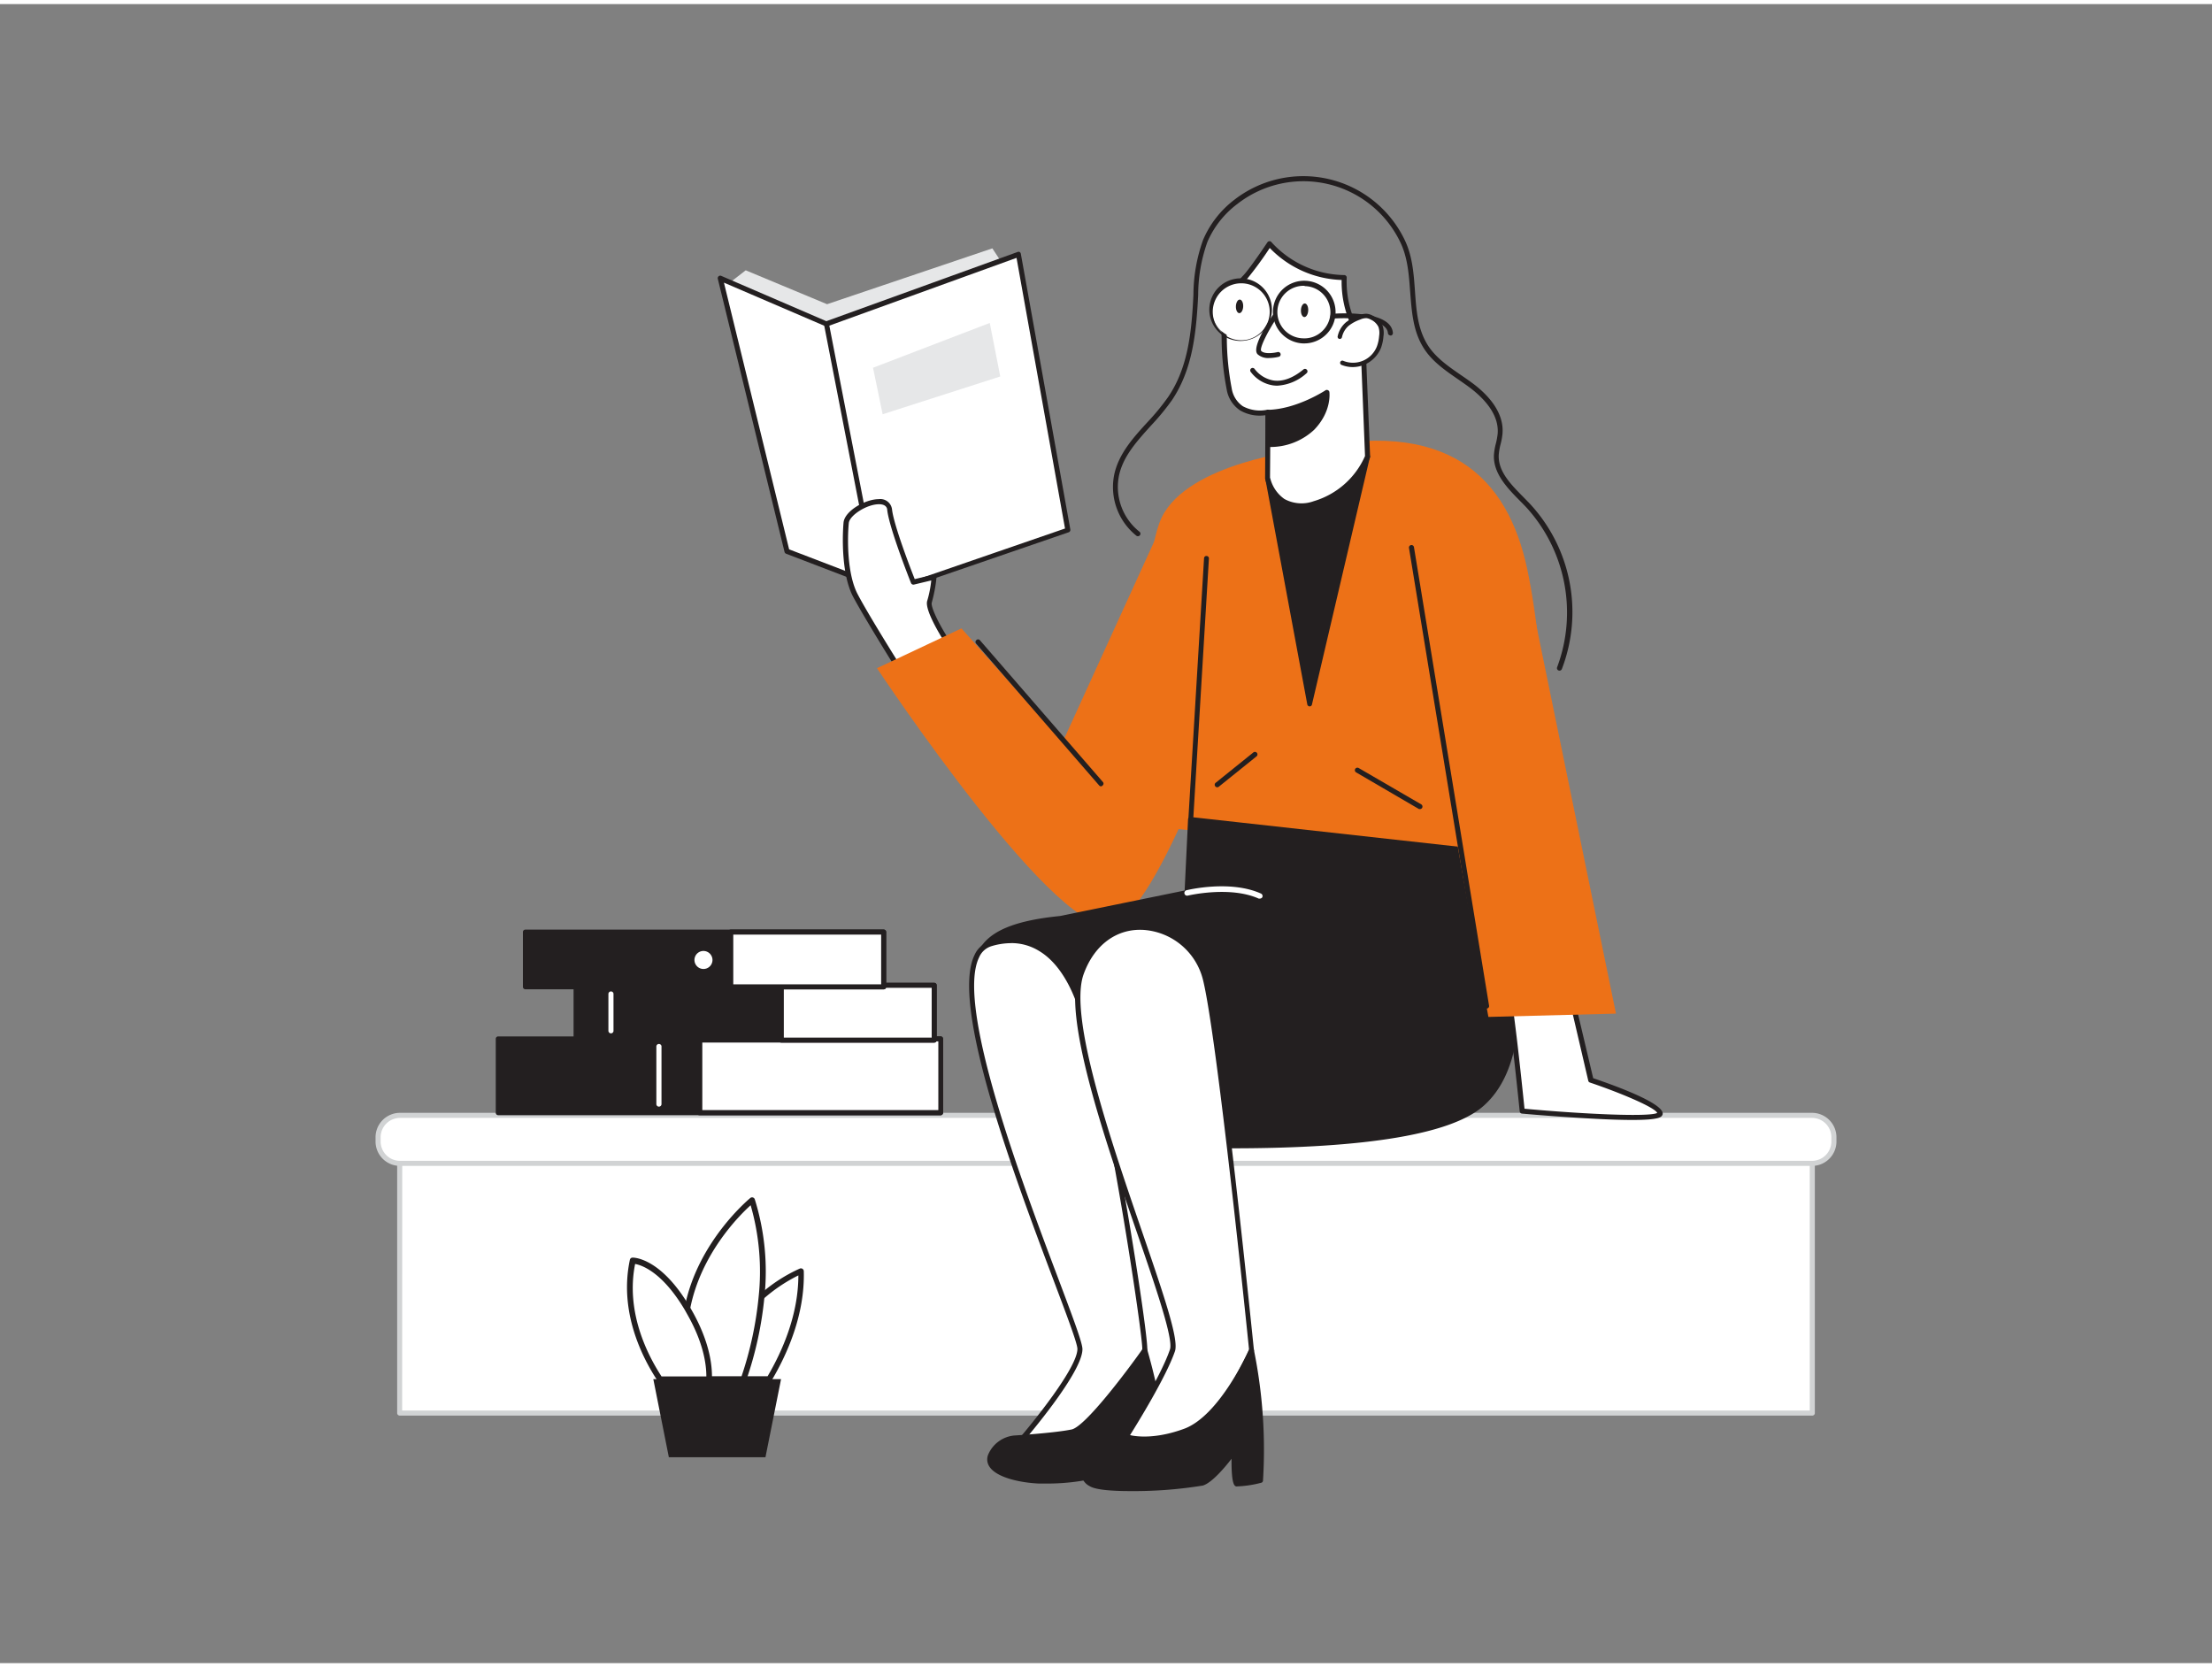 <svg xmlns="http://www.w3.org/2000/svg" viewBox="0 0 400 300" width="406" height="306" class="illustration styles_illustrationTablet__1DWOa"><rect x="0" y="0" width="400" height="300" fill="#808080" stroke="none"/><g id="_014" data-name="014"><rect x="72.28" y="200.95" width="255.44" height="53.82" fill="#fff"></rect><path d="M327.72,255.24H72.28a.46.46,0,0,1-.46-.46V201a.46.46,0,0,1,.46-.46H327.72a.46.46,0,0,1,.46.46v53.83A.46.46,0,0,1,327.72,255.24Zm-255-.92H327.26V201.41H72.74Z" fill="#d1d3d4"></path><rect x="68.37" y="200.95" width="263.26" height="8.68" rx="3.96" fill="#fff"></rect><path d="M327.67,210.09H72.33a4.42,4.42,0,0,1-4.42-4.42v-.75a4.43,4.43,0,0,1,4.42-4.43H327.67a4.43,4.43,0,0,1,4.42,4.43v.75A4.42,4.42,0,0,1,327.67,210.09ZM72.33,201.41a3.51,3.51,0,0,0-3.5,3.51v.75a3.5,3.5,0,0,0,3.5,3.5H327.67a3.5,3.5,0,0,0,3.5-3.5v-.75a3.51,3.51,0,0,0-3.5-3.51Z" fill="#d1d3d4"></path><rect x="90.1" y="187.11" width="79.99" height="13.37" fill="#231f20"></rect><path d="M170.09,200.92h-80a.44.44,0,0,1-.44-.44V187.11a.44.44,0,0,1,.44-.44h80a.44.44,0,0,1,.44.44v13.37A.44.44,0,0,1,170.09,200.92ZM90.54,200h79.11V187.55H90.54Z" fill="#231f20"></path><rect x="126.49" y="187.11" width="43.59" height="13.37" fill="#fff"></rect><path d="M170.09,200.94h-43.6a.46.46,0,0,1-.45-.46V187.11a.45.45,0,0,1,.45-.45h43.6a.45.45,0,0,1,.45.45v13.37A.46.46,0,0,1,170.09,200.94ZM127,200h42.68V187.57H127Z" fill="#231f20"></path><rect x="104.16" y="177.43" width="64.77" height="9.91" fill="#231f20"></rect><path d="M168.93,187.78H104.16a.44.44,0,0,1-.44-.44v-9.91a.44.44,0,0,1,.44-.44h64.77a.45.45,0,0,1,.45.44v9.91A.44.44,0,0,1,168.93,187.78Zm-64.33-.88h63.89v-9H104.6Z" fill="#231f20"></path><rect x="141.28" y="177.43" width="27.65" height="9.91" fill="#fff"></rect><path d="M168.93,187.8H141.28a.46.46,0,0,1-.46-.46v-9.91a.47.47,0,0,1,.46-.46h27.65a.46.46,0,0,1,.46.46v9.91A.45.45,0,0,1,168.93,187.8Zm-27.19-.91h26.74v-9H141.74Z" fill="#231f20"></path><rect x="95.02" y="167.8" width="64.77" height="9.91" fill="#231f20"></rect><path d="M159.8,178.15H95a.44.44,0,0,1-.44-.44V167.8a.44.44,0,0,1,.44-.44H159.8a.44.44,0,0,1,.44.44v9.91A.44.44,0,0,1,159.8,178.15Zm-64.34-.88h63.9v-9H95.46Z" fill="#231f20"></path><rect x="132.14" y="167.8" width="27.65" height="9.91" fill="#fff"></rect><path d="M159.8,178.17H132.14a.45.45,0,0,1-.45-.46V167.8a.46.46,0,0,1,.45-.46H159.8a.46.46,0,0,1,.45.46v9.91A.45.45,0,0,1,159.8,178.17Zm-27.2-.91h26.74v-9H132.6Z" fill="#231f20"></path><circle cx="127.21" cy="172.85" r="2.09" fill="#fff"></circle><path d="M127.21,175.4a2.55,2.55,0,1,1,2.55-2.55A2.55,2.55,0,0,1,127.21,175.4Zm0-4.18a1.63,1.63,0,1,0,1.63,1.63A1.64,1.64,0,0,0,127.21,171.22Z" fill="#231f20"></path><path d="M110.48,186.12a.47.47,0,0,1-.46-.46V179a.46.46,0,0,1,.46-.46.45.45,0,0,1,.46.46v6.71A.46.46,0,0,1,110.48,186.12Z" fill="#fff"></path><path d="M119.15,199.37a.46.46,0,0,1-.46-.46V188.44a.47.47,0,0,1,.93,0v10.47A.46.46,0,0,1,119.15,199.37Z" fill="#fff"></path><polygon points="131.36 50.84 134.85 48.14 149.56 54.27 179.45 44.17 182.15 48.3 150.88 66.23 131.36 50.84" fill="#e6e7e8"></polygon><polygon points="142.31 98.93 130.25 49.56 149.47 57.83 184.17 45.26 193.1 95.12 161.13 106.14 142.31 98.93" fill="#fff"></polygon><path d="M161.13,106.6a.45.45,0,0,1-.16,0l-18.82-7.21a.47.47,0,0,1-.28-.32L129.8,49.67a.45.45,0,0,1,.15-.45.44.44,0,0,1,.48-.07l19,8.19L184,44.83a.46.46,0,0,1,.38,0,.45.45,0,0,1,.22.32L193.55,95a.45.45,0,0,1-.3.51l-32,11Zm-18.43-8,18.44,7.07,31.45-10.84-8.77-48.94-34.2,12.38a.47.47,0,0,1-.33,0l-18.38-7.9Z" fill="#231f20"></path><line x1="149.47" y1="57.83" x2="158.34" y2="103.53" fill="#fff"></line><path d="M158.34,104a.47.47,0,0,1-.45-.37L149,57.91a.45.45,0,0,1,.36-.53.45.45,0,0,1,.53.36l8.88,45.71a.45.45,0,0,1-.36.53Z" fill="#231f20"></path><path d="M171.11,115s-3.52-5.54-3-7a25.11,25.11,0,0,0,.82-4.42l-3.76.9s-3.88-9.7-4.27-13.07-7.63-.26-7.89,2.33-.39,9.32,1.68,13.2,7.89,13.19,7.89,13.19" fill="#fff"></path><path d="M162.57,120.63a.47.47,0,0,1-.39-.22c-.06-.09-5.85-9.37-7.9-13.22s-2-10.48-1.74-13.45c.21-2.07,3.88-4.2,6.36-4.22h0a2.13,2.13,0,0,1,2.41,1.88c.34,2.9,3.39,10.79,4.1,12.58l3.38-.8a.42.42,0,0,1,.4.1.48.48,0,0,1,.16.39,26.45,26.45,0,0,1-.85,4.53c-.27.74,1.33,4,3,6.55a.46.46,0,0,1-.77.49c-.61-.95-3.61-5.8-3.05-7.36a20.06,20.06,0,0,0,.72-3.66l-3.13.75a.47.47,0,0,1-.53-.28c-.16-.4-3.9-9.8-4.3-13.19,0-.26-.12-1.06-1.49-1.06h0c-2.2,0-5.31,2-5.46,3.39-.28,2.87-.32,9.28,1.63,12.93,2,3.82,7.82,13.08,7.88,13.17a.46.46,0,0,1-.15.63A.42.42,0,0,1,162.57,120.63Z" fill="#231f20"></path><path d="M282,120.53a.45.45,0,0,1-.42-.62A28.23,28.23,0,0,0,276,91q-.54-.57-1.11-1.14c-2.3-2.32-4.9-5-4.74-8.34a10.9,10.9,0,0,1,.36-2.08,13.58,13.58,0,0,0,.31-1.7c.33-3.63-2.67-6.65-5.24-8.54-.62-.46-1.27-.9-1.91-1.35-2.41-1.66-4.9-3.37-6.4-5.94-1.79-3-2-6.53-2.27-9.91-.22-3-.44-6.17-1.78-8.94a19.43,19.43,0,0,0-29.49-6.9A17,17,0,0,0,218.34,43a28.84,28.84,0,0,0-1.67,9.62c-.35,6.83-1,13.42-4.74,19a43.68,43.68,0,0,1-3.83,4.64c-2.56,2.84-5,5.52-5.75,9a10.35,10.35,0,0,0,3.7,10.15.45.45,0,0,1,.08.64.46.46,0,0,1-.64.08,11.28,11.28,0,0,1-4-11.06c.81-3.76,3.43-6.66,6-9.46a42.42,42.42,0,0,0,3.74-4.55c3.64-5.36,4.25-11.81,4.58-18.5a29.67,29.67,0,0,1,1.75-9.93,18,18,0,0,1,5.63-7.23A20.34,20.34,0,0,1,254,42.62c1.42,2.92,1.65,6.15,1.87,9.27.24,3.42.47,6.65,2.15,9.51,1.4,2.39,3.8,4.05,6.12,5.65.66.45,1.31.9,1.94,1.36,2.76,2,6,5.3,5.61,9.36a12.07,12.07,0,0,1-.34,1.83,11,11,0,0,0-.33,1.92c-.14,3,2.21,5.35,4.48,7.65.38.39.76.77,1.12,1.15a28.77,28.77,0,0,1,5.81,29.93A.46.46,0,0,1,282,120.53Z" fill="#231f20"></path><path d="M211,92.17,192.18,133.4l-18.32-20.51-15.27,7.2s33.72,50.89,43,46.26,22.58-45.71,22.58-45.71Z" fill="#ED7117"></path><path d="M235.28,80.71s-20.4,2.24-25.2,12.11-3.71,55.64-3.71,55.64l75.27,8.07s-1.91-37.63-5.46-54.33S261.78,74.49,235.28,80.71Z" fill="#ED7117"></path><polygon points="229.24 85.7 236.82 126.53 247.3 81.79 229.24 85.7" fill="#231f20"></polygon><path d="M236.82,127h0a.46.46,0,0,1-.42-.36L228.8,85.78a.45.45,0,0,1,.34-.51l18.07-3.91a.48.48,0,0,1,.41.12.48.48,0,0,1,.11.41l-10.48,44.74A.43.43,0,0,1,236.82,127ZM229.75,86l7.12,38.34,9.84-42Z" fill="#231f20"></path><path d="M229.31,73.8l-.07,11.9s1.2,6.66,8.44,4.63a15,15,0,0,0,9.62-8.54l-.82-20.61c0-.87-3.55-4.17-3.41-11.74a18.34,18.34,0,0,1-13.5-6.09s-3,4.54-4.34,6a17.87,17.87,0,0,0-2.72,3.59c-1.23,2.29-1.18,5.15-1.12,7.69a49.86,49.86,0,0,0,.9,9C223.45,75.18,229.31,73.8,229.31,73.8Z" fill="#fff"></path><path d="M235.11,91.17a6.11,6.11,0,0,1-3.34-.91,7.2,7.2,0,0,1-3-4.48l.06-11.44a7.06,7.06,0,0,1-4.57-.86,5.66,5.66,0,0,1-2.44-3.82,49.32,49.32,0,0,1-.91-9c-.05-2.45-.12-5.49,1.17-7.92A18.46,18.46,0,0,1,224.89,49c1.28-1.39,4.27-5.88,4.3-5.92a.43.43,0,0,1,.36-.2.39.39,0,0,1,.37.17A18.12,18.12,0,0,0,243.08,49a.43.43,0,0,1,.32.14.42.42,0,0,1,.13.32,17.91,17.91,0,0,0,2.8,10.39,3.44,3.44,0,0,1,.61,1.33h0s0,.46.82,20.61a.51.51,0,0,1,0,.17,15.29,15.29,0,0,1-9.93,8.82A9.86,9.86,0,0,1,235.11,91.17Zm-5.42-5.47a6.5,6.5,0,0,0,2.57,3.79,6.42,6.42,0,0,0,5.3.4,14.67,14.67,0,0,0,9.28-8.17c-.06-1.52-.81-20.36-.82-20.52a4.58,4.58,0,0,0-.48-.88,18.78,18.78,0,0,1-2.93-10.43,18.9,18.9,0,0,1-13-5.79,65.61,65.61,0,0,1-4.05,5.54,18,18,0,0,0-2.65,3.49c-1.18,2.22-1.12,5-1.06,7.46a49.58,49.58,0,0,0,.88,8.89,4.81,4.81,0,0,0,2,3.23,6.5,6.5,0,0,0,4.45.64.43.43,0,0,1,.38.09.47.47,0,0,1,.18.36l-.08,11.9Z" fill="#231f20"></path><path d="M229.38,79.64s4.83.22,7.94-3A8.34,8.34,0,0,0,240,70.17s-5.22,3.51-10.65,3.63Z" fill="#231f20"></path><path d="M229.59,80.09h-.23a.43.43,0,0,1-.42-.43l-.07-5.85a.44.44,0,0,1,.43-.44c5.23-.12,10.37-3.52,10.42-3.55a.42.42,0,0,1,.42,0,.44.44,0,0,1,.26.34c0,.14.45,3.5-2.77,6.83A11.61,11.61,0,0,1,229.59,80.09Zm.16-5.87.06,5A10.81,10.81,0,0,0,237,76.33,8.49,8.49,0,0,0,239.53,71,23.1,23.1,0,0,1,229.75,74.22Z" fill="#231f20"></path><path d="M230.65,56.32S226.82,62,227.73,63s3.46.34,3.46.34" fill="#fff"></path><path d="M229.5,64a2.84,2.84,0,0,1-2.1-.69c-1-1.09,1.38-5,2.88-7.26a.44.44,0,1,1,.73.49c-1.89,2.83-3.27,5.71-2.95,6.17.59.65,2.42.36,3,.21a.44.44,0,0,1,.22.85A7.88,7.88,0,0,1,229.5,64Z" fill="#231f20"></path><path d="M226.57,66.24s3.43,5.08,9.47.19" fill="#fff"></path><path d="M231,69a6,6,0,0,1-.85-.06,6.21,6.21,0,0,1-4-2.46.44.44,0,0,1,.12-.61.43.43,0,0,1,.61.12,5.44,5.44,0,0,0,3.39,2.07c1.68.25,3.52-.42,5.44-2a.44.44,0,0,1,.62.07.43.43,0,0,1-.06.62A8.59,8.59,0,0,1,231,69Z" fill="#231f20"></path><path d="M215.31,147.92h0a.45.45,0,0,1-.42-.47l2.84-47.24a.42.42,0,0,1,.46-.41.43.43,0,0,1,.42.47l-2.84,47.23A.44.44,0,0,1,215.31,147.92Z" fill="#231f20"></path><path d="M269.42,153.48c.35,1,11.66,33.7-1.31,45.38-13.83,12.44-83.78,5.89-83.78,5.89l-7.64-23.57c-.85-8.37-1.28-14.27,15.08-15.8l22.9-4.69.64-13.21Z" fill="#231f20"></path><path d="M222.59,206.91H221c-19-.08-36.57-1.71-36.74-1.72a.44.44,0,0,1-.38-.31l-7.63-23.56c-.46-4.39-.88-8.45,1.56-11.42,2.22-2.71,6.64-4.28,13.89-5l22.52-4.61.62-12.88a.43.43,0,0,1,.16-.31.4.4,0,0,1,.33-.1l54.11,6a.44.44,0,0,1,.37.3l-.42.14.44-.07c1.18,3.49,11.16,34.42-1.45,45.77C262.71,204.31,247.29,206.91,222.59,206.91Zm-37.93-2.58c4.91.44,70.07,6,83.16-5.8,12-10.8,2.68-40.41,1.27-44.65L215.73,148l-.61,12.74a.45.45,0,0,1-.36.41l-22.9,4.69c-7.05.66-11.28,2.14-13.34,4.65-2.21,2.68-1.81,6.57-1.39,10.68Z" fill="#231f20"></path><path d="M195.94,183.45s-3.63-17.49-16.83-13.53,16.17,69,16.17,73.27-11.22,17.16-11.22,17.16a95.07,95.07,0,0,0,9.57-1c3.47-.66,13-14.52,13.37-16S200.4,196,195.94,183.45Z" fill="#fff"></path><path d="M184.06,260.81a.46.46,0,0,1-.41-.26.46.46,0,0,1,.07-.5c3.09-3.55,11.11-13.48,11.11-16.86,0-1-1.91-6.05-4.33-12.47-7-18.6-18.74-49.74-14.26-58.8a4.49,4.49,0,0,1,2.74-2.44,11.22,11.22,0,0,1,9.29.89c6,3.57,8,12.27,8.11,13,4.28,12.07,11.5,58.18,11.07,60.12-.31,1.39-10,15.64-13.73,16.36a94.91,94.91,0,0,1-9.63,1Zm-1.22-91a12.34,12.34,0,0,0-3.6.56,3.56,3.56,0,0,0-2.18,2c-4.31,8.7,7.79,40.82,14.3,58.07,2.88,7.65,4.38,11.69,4.38,12.79,0,3.81-8.13,13.69-10.63,16.64,1.91-.13,5.91-.44,8.44-.92,3.19-.61,12.69-14.24,13-15.66s-6.51-46.91-11-59.64c0,0,0,0,0-.06s-1.93-9-7.7-12.4A9.53,9.53,0,0,0,182.84,169.8Z" fill="#231f20"></path><path d="M183.4,259.25a5.33,5.33,0,0,0-4.29,3.08c-1.21,2.86,4,4.51,8.8,4.73a38.89,38.89,0,0,0,12.43-1.54,12.63,12.63,0,0,0,4.18-3.3s0,3.52,1.21,3.41a46.69,46.69,0,0,0,5.17-.55c.44-.22-1.43-13.86-3.9-21.73,0,0-10,14.14-13.15,14.8S183.4,259.25,183.4,259.25Z" fill="#231f20"></path><path d="M189.31,267.53c-.47,0-.95,0-1.42,0-3.35-.15-7.73-1.06-9-3.11a2.32,2.32,0,0,1-.15-2.23,5.71,5.71,0,0,1,4.66-3.35h0c.07,0,7.26-.45,10.38-1.09,2.48-.52,10.14-10.73,12.88-14.62a.42.42,0,0,1,.43-.18.43.43,0,0,1,.35.3A112.83,112.83,0,0,1,210.48,257c1.32,8.11.88,8.33.62,8.46a20.66,20.66,0,0,1-4.22.51l-1.11.09a1,1,0,0,1-.79-.28,4.24,4.24,0,0,1-.84-2.49,11.09,11.09,0,0,1-3.64,2.63A39,39,0,0,1,189.31,267.53Zm-5.88-7.84a4.83,4.83,0,0,0-3.91,2.81,1.43,1.43,0,0,0,.09,1.42c.89,1.41,4.31,2.52,8.32,2.7a38.28,38.28,0,0,0,12.26-1.52,12.21,12.21,0,0,0,4-3.16.44.44,0,0,1,.78.28c0,1,.19,2.54.61,2.92a.16.16,0,0,0,.12.05l1.12-.09c1-.08,3.05-.24,3.72-.37.08-1.78-1.53-13.05-3.69-20.39-2.24,3.12-10,13.63-12.9,14.24A105.23,105.23,0,0,1,183.43,259.69Z" fill="#231f20"></path><path d="M226.31,243.41s-5.73-56.55-8.37-67.11-17.82-13.86-22.44-1.1,18.26,62.93,16.5,68.21S203.64,259,203.64,259s7,3.52,12.1,0S226.31,243.41,226.31,243.41Z" fill="#fff"></path><path d="M210.34,261.06a17.22,17.22,0,0,1-6.9-1.62.49.49,0,0,1-.24-.29.49.49,0,0,1,.06-.37c.06-.1,6.59-10.35,8.31-15.52.63-1.89-2.58-11.27-6-21.19-6-17.4-13.4-39-10.51-47,2-5.63,6.41-8.84,11.68-8.56a12.83,12.83,0,0,1,11.64,9.7c2.62,10.47,8.31,66.61,8.37,67.17a.51.51,0,0,1,0,.24c-.23.5-5.61,12.25-10.72,15.8A9.69,9.69,0,0,1,210.34,261.06Zm-6-2.23c1.62.68,7.12,2.64,11.17-.18,4.65-3.23,9.79-14.1,10.36-15.32-.3-3-5.8-56.75-8.34-66.92a11.91,11.91,0,0,0-10.8-9c-4.82-.26-8.87,2.73-10.77,8-2.78,7.67,4.9,30.06,10.51,46.41,4.3,12.51,6.69,19.7,6,21.78C210.87,248.26,205.61,256.76,204.31,258.83Z" fill="#231f20"></path><path d="M203.64,259a18.75,18.75,0,0,0-5.39,3.79c-1.81,2.15-3.46,3.14-1,4.79s18,.49,20.13-.17,5.78-5.77,5.78-5.77-.17,5.77.49,5.94A24,24,0,0,0,228,267a89.1,89.1,0,0,0-1.65-23.54S221,255.56,214.26,258,203.64,259,203.64,259Z" fill="#231f20"></path><path d="M204.31,268.89c-3.35,0-6.27-.24-7.29-.91a2.75,2.75,0,0,1-1.44-1.81c-.11-.92.6-1.71,1.51-2.7l.83-.93a18.65,18.65,0,0,1,5.54-3.91.45.45,0,0,1,.34,0s3.81,1.38,10.31-1,11.74-14.27,11.79-14.39a.45.45,0,0,1,.45-.26.45.45,0,0,1,.39.35A90.37,90.37,0,0,1,228.39,267a.42.42,0,0,1-.34.39,20.15,20.15,0,0,1-4.49.66c-.3-.08-.9-.23-.86-5-1.22,1.58-3.54,4.33-5.18,4.84A77.84,77.84,0,0,1,204.31,268.89Zm-.64-9.39a17.78,17.78,0,0,0-5.08,3.61c-.29.34-.58.66-.84.95-.76.83-1.36,1.48-1.29,2,0,.35.38.74,1,1.18,2.22,1.48,17.35.52,19.75-.22,1.65-.5,4.56-4.22,5.55-5.61a.44.44,0,0,1,.8.27,24.69,24.69,0,0,0,.27,5.51,24.84,24.84,0,0,0,3.66-.6,90.07,90.07,0,0,0-1.41-21.77c-1.55,3.2-6.08,11.57-11.72,13.63C208.32,260.68,204.54,259.77,203.67,259.5Z" fill="#231f20"></path><path d="M272.38,177.54c.69,1,2.89,22.63,2.89,22.63s24.52,2.22,24.87.5-12.5-6.09-12.5-6.09l-4-17.15" fill="#fff"></path><path d="M295.19,201.78c-1.84,0-4.31-.07-7.64-.26-6.11-.33-12.26-.88-12.32-.89a.46.46,0,0,1-.42-.41c-.83-8.17-2.33-21.5-2.82-22.44a.45.45,0,0,1,.13-.63.47.47,0,0,1,.64.14c.68,1,2.36,17,2.92,22.46,10.91,1,22.59,1.51,24,.76-.43-1-6.57-3.6-12.18-5.5a.43.43,0,0,1-.29-.32l-4-17.16a.46.46,0,0,1,.34-.55.47.47,0,0,1,.55.35l4,16.9c5,1.69,12.92,4.71,12.56,6.52C300.5,201.19,300.38,201.78,295.19,201.78Z" fill="#231f20"></path><path d="M275.49,101l16.73,81.55-23.07.6s-8-43.18-8.49-49.66S275.49,101,275.49,101Z" fill="#ED7117"></path><circle cx="224.35" cy="55.24" r="5.21" fill="#fff"></circle><path d="M224.36,60.91h-.23A5.66,5.66,0,1,1,230,55.47l-.46,0,.46,0a5.67,5.67,0,0,1-5.65,5.44Zm0-10.42a5.15,5.15,0,1,0,.19,0Z" fill="#231f20"></path><circle cx="235.83" cy="55.7" r="5.21" fill="#fff"></circle><path d="M235.83,61.36h-.23A5.68,5.68,0,0,1,232,51.53a5.67,5.67,0,0,1,9.51,4.39h0a5.66,5.66,0,0,1-5.66,5.44Zm0-10.42a4.75,4.75,0,0,0-.18,9.5,4.63,4.63,0,0,0,3.41-1.26,4.71,4.71,0,0,0,1.52-3.3h0A4.74,4.74,0,0,0,236,51Z" fill="#231f20"></path><path d="M199.1,141.45a.43.43,0,0,1-.33-.15l-22.26-25.66a.44.44,0,0,1,.05-.63.43.43,0,0,1,.62,0l22.26,25.66a.43.43,0,0,1-.05.62A.41.41,0,0,1,199.1,141.45Z" fill="#231f20"></path><polygon points="157.87 65.76 178.98 57.66 180.88 67.34 159.61 74.17 157.87 65.76" fill="#e6e7e8"></polygon><ellipse cx="224.17" cy="54.67" rx="1.23" ry="0.66" transform="translate(160.72 276.51) rotate(-87.75)" fill="#231f20"></ellipse><ellipse cx="235.91" cy="55.37" rx="1.23" ry="0.66" transform="translate(171.32 288.92) rotate(-87.75)" fill="#231f20"></ellipse><path d="M251.43,59.91a.46.46,0,0,1-.45-.42c-.23-2.74-7.22-2.82-9.9-2.62a.45.45,0,0,1-.49-.42A.46.46,0,0,1,241,56c1.08-.08,10.53-.68,10.88,3.45a.46.46,0,0,1-.42.5Z" fill="#231f20"></path><path d="M242.23,60.16a4.19,4.19,0,0,1,1.33-2.28,7.41,7.41,0,0,1,2.19-1.2,3.29,3.29,0,0,1,1.33-.29,2.55,2.55,0,0,1,.92.3,3.22,3.22,0,0,1,1.59,1.56,3.81,3.81,0,0,1,.15,1.81,7.63,7.63,0,0,1-.42,1.95,5,5,0,0,1-6.58,2.87" fill="#fff"></path><path d="M244.61,65.64a5.42,5.42,0,0,1-2-.39.4.4,0,1,1,.3-.74A4.64,4.64,0,0,0,249,61.87a6.94,6.94,0,0,0,.39-1.85,3.43,3.43,0,0,0-.12-1.63,2.83,2.83,0,0,0-1.4-1.34,2.11,2.11,0,0,0-.77-.26,2.74,2.74,0,0,0-1.15.26,7.27,7.27,0,0,0-2.08,1.13,3.78,3.78,0,0,0-1.2,2.06.41.41,0,0,1-.47.31.4.4,0,0,1-.31-.47,4.57,4.57,0,0,1,1.46-2.5,7.73,7.73,0,0,1,2.3-1.27,3.4,3.4,0,0,1,1.52-.31,2.76,2.76,0,0,1,1.06.34A3.54,3.54,0,0,1,250,58.1a4.06,4.06,0,0,1,.17,2,7.72,7.72,0,0,1-.44,2.06,5.52,5.52,0,0,1-2.9,3A5.46,5.46,0,0,1,244.61,65.64Z" fill="#231f20"></path><line x1="268.82" y1="181.18" x2="255.24" y2="98.28" fill="#fff"></line><path d="M268.82,181.64a.46.46,0,0,1-.45-.38L254.79,98.35a.45.45,0,0,1,.37-.52.45.45,0,0,1,.53.37l13.58,82.91a.45.45,0,0,1-.38.52Z" fill="#231f20"></path><path d="M227.81,161.75a.51.51,0,0,1-.2,0c-5.23-2.34-12.74-.55-12.82-.54a.49.49,0,0,1-.6-.36.5.5,0,0,1,.37-.61c.32-.08,7.92-1.89,13.46.6a.5.5,0,0,1,.25.66A.51.51,0,0,1,227.81,161.75Z" fill="#fff"></path><line x1="245.46" y1="138.54" x2="256.72" y2="145.11" fill="#fff"></line><path d="M256.72,145.57a.39.39,0,0,1-.23-.07l-11.26-6.57a.46.46,0,0,1-.17-.62.47.47,0,0,1,.63-.17L257,144.71a.47.47,0,0,1,.17.63A.48.48,0,0,1,256.72,145.57Z" fill="#231f20"></path><line x1="226.88" y1="135.72" x2="220.12" y2="141.17" fill="#fff"></line><path d="M220.12,141.62a.44.44,0,0,1-.36-.17.45.45,0,0,1,.07-.64l6.76-5.44a.46.46,0,1,1,.57.71l-6.76,5.44A.42.42,0,0,1,220.12,141.62Z" fill="#231f20"></path><path d="M137.7,233.76a28.06,28.06,0,0,1,7.17-4.67c.22,7.67-2.89,14.72-5.77,19.55h-9.35" fill="#fff"></path><path d="M139.1,249.16h-9.35a.52.52,0,0,1-.52-.52.52.52,0,0,1,.52-.52h9.06c2.59-4.41,5.55-11,5.56-18.23a29,29,0,0,0-6.33,4.26.51.51,0,0,1-.72,0,.52.52,0,0,1,0-.73,28.08,28.08,0,0,1,7.32-4.77.52.52,0,0,1,.71.46c.22,7.91-3.06,15.15-5.85,19.83A.51.51,0,0,1,139.1,249.16Z" fill="#231f20"></path><path d="M124.3,235.83c2.3-12,11.69-19.54,11.69-19.54a43.45,43.45,0,0,1,1.71,17.47,64.68,64.68,0,0,1-3.23,14.88H124.4" fill="#fff"></path><path d="M134.47,249.16H124.4a.51.51,0,0,1-.51-.52.52.52,0,0,1,.51-.52h9.7a64.33,64.33,0,0,0,3.09-14.4,43.29,43.29,0,0,0-1.45-16.52c-2.06,1.86-9,8.78-10.94,18.72a.51.51,0,1,1-1-.19c2.31-12,11.79-19.76,11.88-19.84a.5.5,0,0,1,.47-.09.51.51,0,0,1,.34.33,43.8,43.8,0,0,1,1.74,17.68,65,65,0,0,1-3.27,15A.5.5,0,0,1,134.47,249.16Z" fill="#231f20"></path><path d="M119.33,248.64h8.91c.08-2.64-.52-6.63-3.38-11.81-.19-.35-.38-.68-.57-1-5.16-8.74-9.88-8.64-9.88-8.64C112.42,236.38,116.63,244.58,119.33,248.64Z" fill="#fff"></path><path d="M128.24,249.16h-8.91a.51.51,0,0,1-.43-.23c-2.74-4.13-7-12.46-5-21.85a.5.5,0,0,1,.49-.41c.23,0,5.08,0,10.34,8.9.19.33.38.66.57,1,3,5.42,3.52,9.56,3.44,12.08A.52.52,0,0,1,128.24,249.16Zm-8.63-1h8.12c0-2.43-.63-6.19-3.32-11l-.56-1c-4.09-6.92-7.83-8.13-9-8.34C113.13,236.41,117,244.13,119.61,248.13Z" fill="#231f20"></path><polygon points="120.95 262.77 138.42 262.77 141.24 248.65 118.14 248.65 120.95 262.77" fill="#231f20"></polygon></g></svg>
